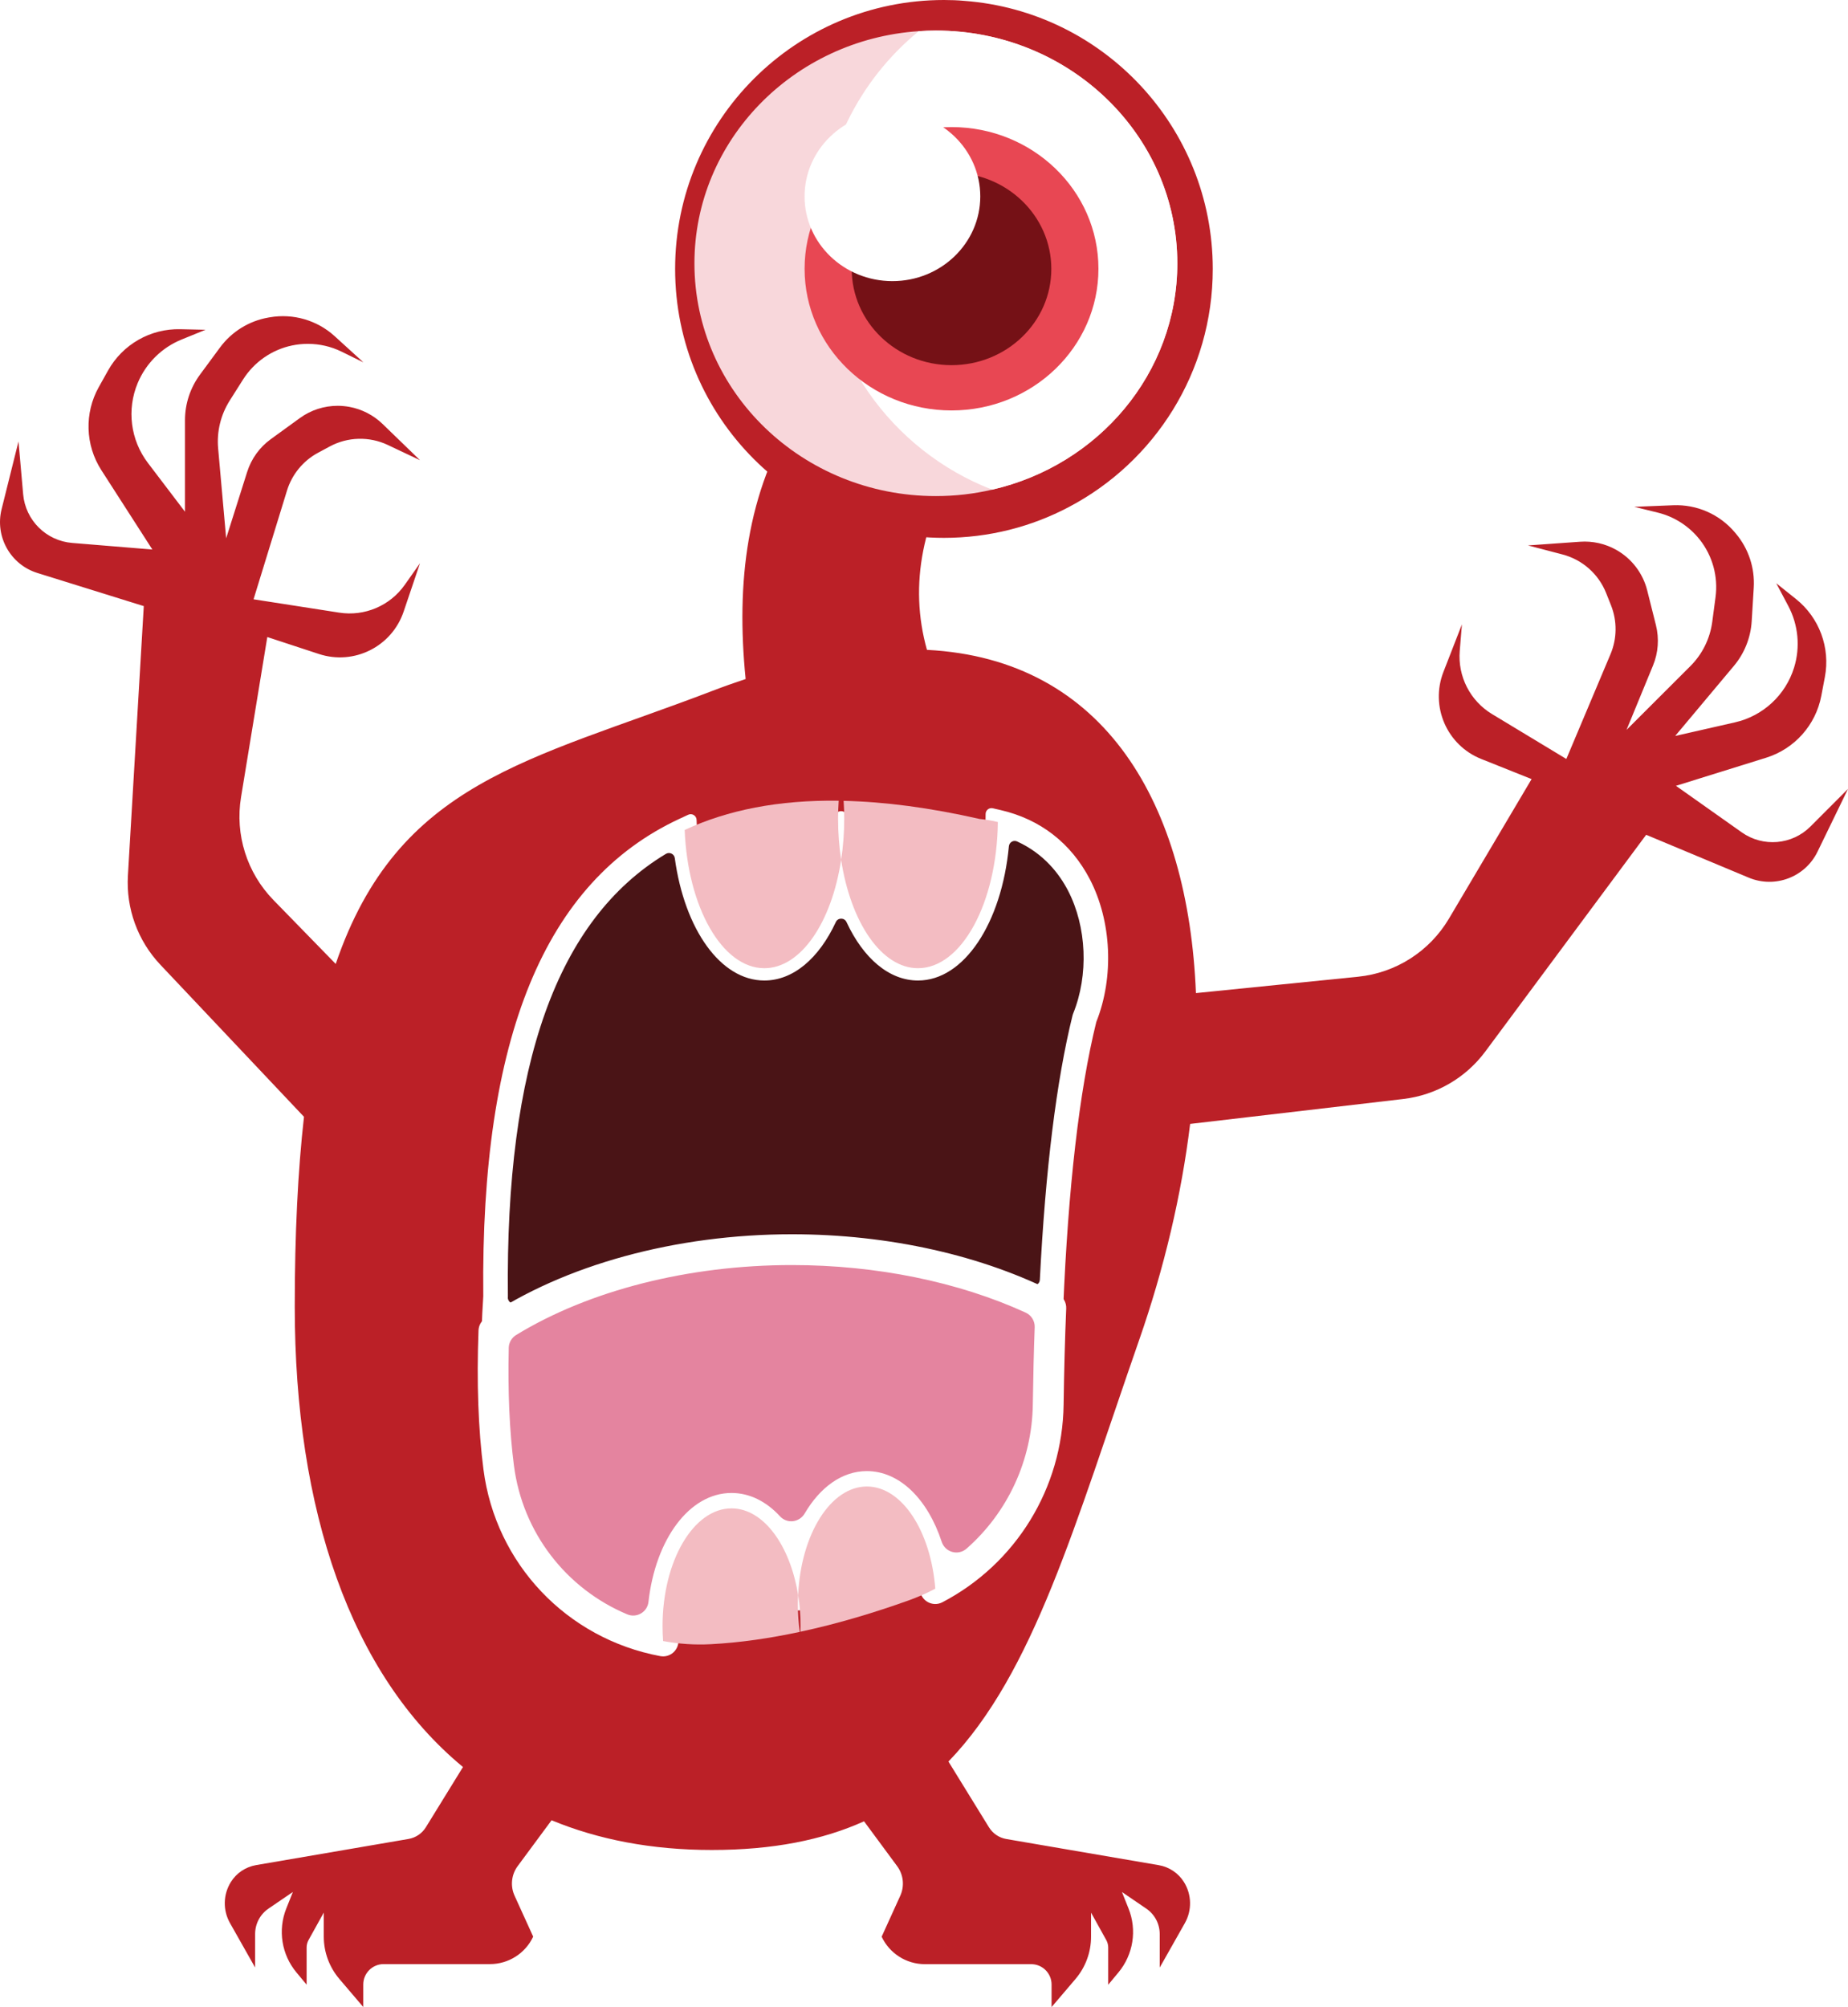 <?xml version="1.0" encoding="utf-8"?>
<!-- Generator: Adobe Illustrator 23.0.0, SVG Export Plug-In . SVG Version: 6.00 Build 0)  -->
<svg version="1.1" id="red" xmlns="http://www.w3.org/2000/svg" xmlns:xlink="http://www.w3.org/1999/xlink" x="0px" y="0px"
	 viewBox="0 0 601 652.46" style="enable-background:new 0 0 601 652.46;" xml:space="preserve">
<style type="text/css">
	.st0{fill:#BB2027;}
	.st1{fill:#4A1416;}
	.st2{fill:#FFFFFF;}
	.st3{fill:#E4849F;}
	.st4{fill:#F8D7DB;}
	.st5{fill:#E84753;}
	.st6{fill:#751116;}
	.st7{fill:#F3BCC2;}

#red:hover #tounge {fill: yellow;}



</style>
<g id="red_1_">
	<path class="st0" d="M0.53,165.49l5.49-22l1.51,17.19c0.75,8.44,7.47,15.12,15.92,15.82l26.1,2.14l-16.61-25.83
		c-5.22-8.14-5.54-18.52-0.82-26.96l3.03-5.42c4.74-8.47,13.78-13.64,23.49-13.41l8.22,0.18l-7.77,3.16
		c-3.23,1.31-6.13,3.23-8.56,5.64c-2.44,2.41-4.39,5.29-5.74,8.5c-3.62,8.64-2.36,18.53,3.3,25.98l12.07,15.87v-29.75
		c0-5.32,1.71-10.51,4.87-14.8l6.5-8.81c3.8-5.16,9.44-8.66,15.75-9.76l0.47-0.08c7.58-1.32,15.37,0.94,21.06,6.11l9.38,8.54
		l-7.1-3.48c-3.43-1.69-7.2-2.54-10.98-2.54c-1.69,0-3.4,0.17-5.09,0.52c-6.6,1.37-12.34,5.36-15.96,11.05l-4.34,6.85
		c-2.93,4.64-4.27,10.1-3.78,15.55l2.61,29.25l6.83-21.58c1.36-4.29,4.05-8.02,7.68-10.65l9.44-6.85c3.62-2.63,7.92-4,12.32-4
		c1.27,0,2.54,0.12,3.82,0.35c4.05,0.75,7.8,2.68,10.77,5.54l12.19,11.8l-10.48-4.96c-6.04-2.85-13.08-2.66-18.94,0.52l-3.77,2.03
		c-4.84,2.61-8.46,7.03-10.08,12.29l-10.87,35.33l27.89,4.34c8.22,1.27,16.44-2.21,21.25-8.99l4.99-7.07l-5.32,15.72
		c-3.85,11.39-16.14,17.53-27.56,13.78l-16.78-5.51l-8.54,52.05c-2.01,12.19,1.91,24.59,10.53,33.44l20.26,20.78
		c20.33-59.5,63.07-66.03,122.29-88.69c3.75-1.44,7.42-2.74,11.02-3.93c-3.13-31.31,0.28-60.76,16.66-86.54
		c-12.89-12.93-21.13-32.62-21.13-54.69C238.04,40.58,263.71,9,295.38,9s57.33,31.58,57.33,70.54c0,30.94-16.19,57.2-38.72,66.71
		c-13.99,22.04-18.49,43.72-12.53,65.01c58.17,2.98,85,50.47,87.48,111.58l52.72-5.32c12.29-1.24,23.25-8.24,29.55-18.87
		l26.89-45.38l-16.4-6.55c-11.16-4.46-16.63-17.07-12.28-28.27l6.02-15.47l-0.71,8.63c-0.68,8.28,3.39,16.23,10.5,20.52l24.17,14.6
		l14.36-34.06c2.14-5.07,2.2-10.78,0.17-15.89l-1.58-3.97c-2.46-6.2-7.73-10.87-14.19-12.56l-11.22-2.94l16.92-1.2
		c4.11-0.29,8.22,0.63,11.81,2.66c5,2.83,8.63,7.58,10.03,13.16l2.84,11.31c1.09,4.36,0.76,8.95-0.95,13.1l-8.62,20.94l20.78-20.75
		c3.88-3.87,6.37-8.92,7.1-14.35l1.07-8.04c0.89-6.68-0.96-13.43-5.13-18.71l0,0c-3.44-4.36-8.23-7.45-13.62-8.78l-7.68-1.89
		l12.67-0.51c7.7-0.31,15.1,2.95,20.07,8.85l0.3,0.36c4.13,4.9,6.21,11.2,5.82,17.59l-0.67,10.93c-0.33,5.32-2.35,10.39-5.77,14.47
		l-19.11,22.8l19.44-4.42c9.12-2.07,16.45-8.85,19.22-17.78h0c2.07-6.66,1.39-13.88-1.87-20.04l-3.92-7.4l6.42,5.13
		c7.58,6.06,11.2,15.82,9.39,25.35l-1.16,6.11c-1.8,9.51-8.71,17.25-17.95,20.13l-29.32,9.13l21.4,15.13
		c6.92,4.89,16.36,4.09,22.35-1.91l12.2-12.21l-9.91,20.4c-4.03,8.3-13.84,12-22.36,8.45l-33.37-13.94l-52.31,70.45
		c-6.39,8.61-16.05,14.19-26.7,15.44l-69.3,8.1c-2.81,23.04-8.44,46.91-16.59,70.28c-20.86,59.84-34.26,108.27-62.01,137
		c0,0,0,0,0,0l13.18,21.38c1.25,2.02,3.3,3.41,5.64,3.81l49.59,8.5c3.39,0.58,6.37,2.58,8.19,5.5l0,0
		c2.53,4.05,2.64,9.17,0.29,13.33l-8.18,14.46v-10.91c0-3.3-1.63-6.39-4.36-8.25l-7.92-5.4l2.14,5.36c2.81,7.01,1.54,15-3.3,20.8
		l-3.31,3.98v-12.1c0-0.85-0.22-1.68-0.63-2.42l-4.95-8.92v7.83c0,5.03-1.79,9.9-5.06,13.74l-7.78,9.13v-7.32
		c0-3.66-2.97-6.63-6.63-6.63h-34.58c-6.02,0-11.49-3.48-14.05-8.93l6.05-13.3c1.44-3.16,1.05-6.85-1.01-9.63L281,592.08
		c-13.51,6.09-29.68,9.32-49.51,9.32c-19.48,0-36.84-3.35-52.11-9.66l-11.02,14.9c-2.06,2.79-2.45,6.48-1.01,9.63l6.05,13.3
		c-2.55,5.45-8.03,8.93-14.05,8.93h-34.58c-3.66,0-6.63,2.97-6.63,6.63v7.32l-7.78-9.13c-3.26-3.83-5.06-8.7-5.06-13.74v-7.83
		l-4.95,8.92c-0.41,0.74-0.63,1.58-0.63,2.42v12.1l-3.31-3.98c-4.84-5.8-6.1-13.79-3.3-20.8l2.14-5.36l-7.92,5.4
		c-2.73,1.86-4.36,4.95-4.36,8.25v10.91l-8.18-14.46c-2.35-4.16-2.24-9.28,0.29-13.33c1.82-2.92,4.8-4.91,8.19-5.5l49.59-8.5
		c2.34-0.4,4.39-1.79,5.64-3.81l12.07-19.58c-36.53-30.14-54.71-83.56-54.71-149.69c0-23.72,1.02-44.1,3-61.68l-46.71-49.44
		c-7.37-7.8-11.18-18.28-10.55-28.98l5.16-87.6l-34.54-10.75C3.42,183.59-1.72,174.45,0.53,165.49z"/>
	<g>
		<path class="st1" d="M160.62,432.7c24.04-16.27,58.58-26.45,96.96-26.45c32.03,0,61.38,7.08,84.18,18.89
			c1.32-31.78,4.35-67.54,10.95-94.13c9.17-22.57,1.88-56.84-28.19-63.77c-0.28,26.32-11.8,47.52-25.97,47.52
			c-11.89,0-21.9-14.9-25-35.24c-3.08,20.34-13.09,35.24-24.98,35.24c-13.7,0-24.93-19.82-25.9-44.94
			c-45.24,21.01-62.32,75.64-61.5,151.6C160.92,425.23,160.73,429,160.62,432.7z"/>
		<path class="st2" d="M159.48,438.3c-1.29,0.88-3.04-0.08-2.99-1.65l0.13-4.08c0.12-3.67,0.3-7.44,0.55-11.2c0-0.04,0-0.08,0-0.13
			c-0.87-83.99,20-134.71,63.81-155.06l2.84-1.32c1.24-0.58,2.67,0.3,2.72,1.66l0.12,3.13c0.88,22.66,10.7,41.09,21.9,41.09
			c9.39,0,18.23-13.39,21.02-31.84l2.06-13.58c0.33-2.17,3.46-2.17,3.79,0l2.07,13.58c2.81,18.45,11.66,31.85,21.04,31.85
			c11.65,0,21.71-19.95,21.97-43.56l0.03-2.59c0.01-1.22,1.15-2.12,2.34-1.84l2.53,0.58c12.89,2.97,22.92,10.75,29.03,22.5
			c7.08,13.62,7.9,31.75,2.13,46.29c-0.03,0.07-0.05,0.15-0.07,0.23c-5.49,22.31-9.1,53.58-10.74,92.94l-0.14,3.27
			c-0.06,1.4-1.55,2.26-2.79,1.62l-2.91-1.5c-22.97-11.89-52.21-18.44-82.34-18.44c-36,0-70.52,9.39-94.71,25.77L159.48,438.3z
			 M219.45,278.95c-0.19-1.36-1.71-2.08-2.89-1.37c-35.37,21.3-52.2,68.48-51.39,143.8l0,0.15l-0.01,0.15c0,0.01,0,0.02,0,0.04
			c-0.1,1.5,1.51,2.52,2.83,1.79c24.56-13.6,56.53-21.26,89.59-21.26c27.96,0,55.25,5.45,77.9,15.45c1.23,0.54,2.63-0.31,2.69-1.65
			c1.83-35.96,5.41-64.86,10.65-86l0.18-0.54c5.09-12.53,4.44-28.22-1.66-39.98c-2.79-5.38-7.81-12-16.57-15.99
			c-1.18-0.54-2.54,0.27-2.66,1.56c-2.37,25.02-14.59,43.65-29.56,43.65c-9.37,0-17.75-7.17-23.26-19.01
			c-0.68-1.47-2.77-1.47-3.46,0c-5.5,11.84-13.88,19.01-23.26,19.01C234.37,318.75,222.63,302.17,219.45,278.95z"/>
	</g>
	<g>
		<path id="tounge" class="st3" d="M162.19,477.07c3.72,28.85,25.93,51.27,53.46,56.41c-0.12-1.59-0.18-3.2-0.18-4.84
			c0-21.15,10.05-38.29,22.44-38.29c10.35,0,19.07,11.94,21.66,28.18c0.89-19.74,10.55-35.29,22.35-35.29
			c11.4,0,20.79,14.47,22.25,33.22c22.08-11.55,36.4-34.44,36.73-59.87c0.13-9.61,0.39-20.27,0.85-31.44
			c-22.8-11.8-52.15-18.89-84.18-18.89c-38.37,0-72.91,10.18-96.96,26.45C160.01,448.84,160.47,463.72,162.19,477.07z"/>
		<path class="st2" d="M264.56,518.75c-0.27,6.01-8.98,6.51-9.93,0.56l0,0c-2.22-13.89-9.25-23.97-16.73-23.97
			c-8.25,0-17.44,13.67-17.44,33.29c0,1.45,0.06,2.91,0.17,4.47l0,0c0.24,3.27-2.68,5.88-5.9,5.28h0
			c-30.45-5.69-53.56-30.07-57.5-60.68v0c-1.7-13.14-2.24-28.35-1.61-45.2v0c0.06-1.59,0.87-3.06,2.19-3.95l0,0
			c25.64-17.36,62-27.31,99.76-27.31c31.54,0,62.25,6.91,86.48,19.45h0c1.73,0.89,2.78,2.71,2.7,4.65v0
			c-0.42,9.92-0.69,20.16-0.85,31.3c-0.36,27.09-15.46,51.7-39.42,64.23l0,0c-3.18,1.66-7.02-0.47-7.3-4.04l0,0
			c-1.25-16.04-8.83-28.6-17.27-28.6C273.1,488.23,265.32,501.92,264.56,518.75L264.56,518.75z M167.89,433.97
			c-1.46,0.89-2.4,2.45-2.44,4.17c-0.32,14.2,0.24,27.07,1.69,38.29v0c2.82,21.89,17.06,40.07,36.85,48.37
			c3.07,1.29,6.53-0.73,6.9-4.04c2.28-20.39,13.32-35.42,27-35.42c5.89,0,11.32,2.75,15.78,7.59c2.3,2.5,6.31,2,8.03-0.93
			c5-8.53,12.17-13.77,20.21-13.77c10.64,0,19.77,9.08,24.34,22.97c1.14,3.46,5.38,4.63,8.11,2.22
			c13.31-11.71,21.29-28.66,21.53-46.91c0.12-8.82,0.32-17.07,0.61-25.06c0.07-2.04-1.1-3.9-2.96-4.75
			c-21.84-9.99-48.53-15.45-75.98-15.45C223.93,411.25,191.61,419.48,167.89,433.97z"/>
	</g>
	<g>
		<path class="st0" d="M394.41,87.42c0,33.56-18.93,62.74-46.75,77.38c-12.14,6.43-26.01,10.05-40.68,10.05
			c-48.27,0-87.42-39.15-87.42-87.42C219.56,39.15,258.71,0,306.99,0c2.25,0,4.46,0.08,6.63,0.28
			C358.8,3.66,394.41,41.4,394.41,87.42z"/>
		<path class="st4" d="M382.88,85.62c0,35.73-25.68,65.64-60.21,73.56c-5.87,1.37-12.02,2.09-18.33,2.09
			c-43.33,0-78.5-33.84-78.5-75.65c0-39.99,32.2-72.75,72.95-75.49c1.81-0.12,3.7-0.2,5.55-0.2
			C347.71,9.93,382.88,43.81,382.88,85.62z"/>
		<path class="st2" d="M382.88,85.62c0,35.73-25.68,65.64-60.21,73.56c-32.68-12.62-55.83-44.33-55.83-81.51
			c0-27.21,12.42-51.53,31.95-67.53c1.81-0.12,3.7-0.2,5.55-0.2C347.71,9.93,382.88,43.81,382.88,85.62z"/>
		<path class="st5" d="M357.23,87.37c0,25.44-21.39,46.06-47.78,46.06c-26.39,0-47.78-20.62-47.78-46.06s21.39-46.06,47.78-46.06
			C335.84,41.31,357.23,61.93,357.23,87.37z"/>
		<path class="st6" d="M341.91,87.42c0,17.28-14.53,31.29-32.46,31.29c-17.93,0-32.46-14.01-32.46-31.29
			c0-17.28,14.53-31.29,32.46-31.29C327.38,56.13,341.91,70.14,341.91,87.42z"/>
		<path class="st2" d="M318.8,63.85c0,15.21-12.79,27.54-28.57,27.54c-15.78,0-28.57-12.33-28.57-27.54
			c0-15.21,12.79-27.54,28.57-27.54C306.01,36.31,318.8,48.64,318.8,63.85z"/>
	</g>
	<g>
		<path class="st7" d="M273.55,279.51c3.1,20.34,13.11,35.24,25,35.24c14.16,0,25.68-21.2,25.97-47.52c-1.89-0.47-3.88-0.79-5.96-1
			c-16.16-3.67-30.86-5.59-44.2-5.89c0.13,1.93,0.2,3.9,0.2,5.89C274.55,270.83,274.2,275.29,273.55,279.51z"/>
		<path class="st7" d="M222.67,269.81c0.97,25.11,12.21,44.94,25.9,44.94c11.89,0,21.9-14.9,24.98-35.24
			c-0.64-4.22-0.99-8.67-0.99-13.28c0-2.01,0.07-3.98,0.2-5.93C253.19,260.03,236.6,263.33,222.67,269.81z"/>
		<path class="st7" d="M260.35,528.64c0,0.6,0,1.21-0.03,1.81c12.39-2.65,24.36-6.31,35.13-10.16c3.03-1.09,5.94-2.36,8.72-3.83
			c-1.46-18.75-10.85-33.22-22.25-33.22c-11.8,0-21.46,15.55-22.35,35.29C260.09,521.74,260.35,525.14,260.35,528.64z"/>
		<path class="st7" d="M215.47,528.64c0,1.64,0.07,3.25,0.18,4.84c5.04,0.94,10.26,1.31,15.57,1.02c9.63-0.5,19.37-1.96,28.88-4
			c-0.4-2.88-0.62-5.88-0.62-8.97c0-1,0.02-2.01,0.08-3c-2.6-16.24-11.32-28.18-21.66-28.18
			C225.51,490.35,215.47,507.49,215.47,528.64z"/>
	</g>
</g>
</svg>
